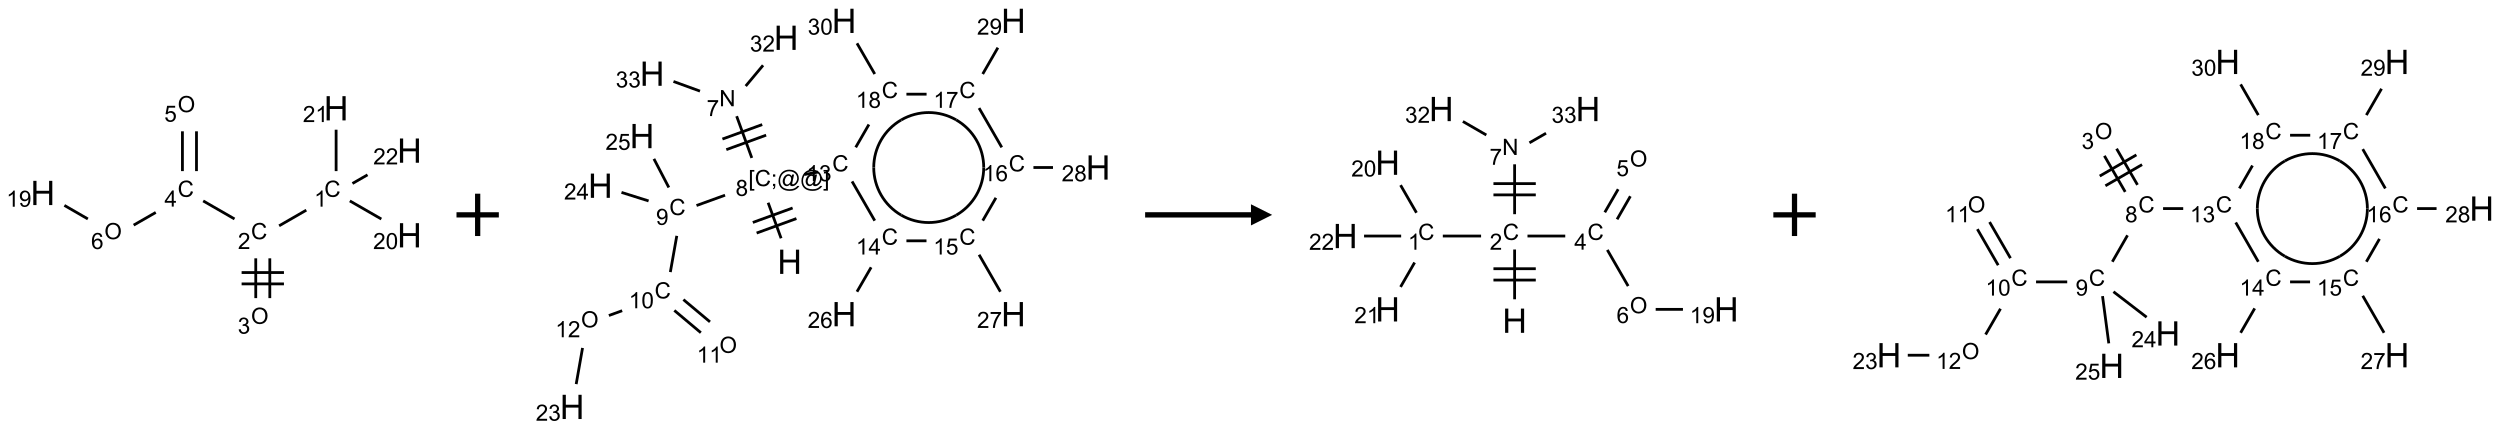 <?xml version="1.0" encoding="UTF-8"?>
<svg xmlns="http://www.w3.org/2000/svg" xmlns:xlink="http://www.w3.org/1999/xlink" width="1181" height="203" viewBox="0 0 1181 203">
<defs>
<g>
<g id="glyph-0-0">
<path d="M 1.332 0 L 1.332 -6.668 L 6.668 -6.668 L 6.668 0 Z M 1.5 -0.168 L 6.5 -0.168 L 6.5 -6.5 L 1.5 -6.5 Z M 1.5 -0.168 "/>
</g>
<g id="glyph-0-1">
<path d="M 6.27 -2.676 L 7.281 -2.422 C 7.07 -1.594 6.688 -0.961 6.137 -0.523 C 5.586 -0.086 4.914 0.129 4.121 0.129 C 3.297 0.129 2.629 -0.039 2.113 -0.371 C 1.598 -0.707 1.203 -1.191 0.934 -1.828 C 0.664 -2.465 0.531 -3.145 0.531 -3.875 C 0.531 -4.672 0.684 -5.363 0.988 -5.957 C 1.293 -6.547 1.723 -6.996 2.285 -7.305 C 2.844 -7.613 3.461 -7.766 4.137 -7.766 C 4.898 -7.766 5.543 -7.57 6.062 -7.184 C 6.582 -6.793 6.945 -6.246 7.152 -5.543 L 6.156 -5.309 C 5.98 -5.863 5.723 -6.266 5.387 -6.52 C 5.051 -6.773 4.625 -6.902 4.113 -6.902 C 3.527 -6.902 3.039 -6.762 2.645 -6.48 C 2.25 -6.199 1.973 -5.82 1.812 -5.348 C 1.652 -4.871 1.574 -4.383 1.574 -3.879 C 1.574 -3.23 1.668 -2.664 1.855 -2.18 C 2.047 -1.695 2.34 -1.332 2.738 -1.094 C 3.137 -0.855 3.57 -0.734 4.035 -0.734 C 4.602 -0.734 5.082 -0.898 5.473 -1.223 C 5.867 -1.551 6.133 -2.035 6.27 -2.676 Z M 6.27 -2.676 "/>
</g>
<g id="glyph-0-2">
<path d="M 3.973 0 L 3.035 0 L 3.035 -5.973 C 2.809 -5.758 2.516 -5.543 2.148 -5.328 C 1.781 -5.113 1.453 -4.953 1.16 -4.844 L 1.16 -5.75 C 1.684 -5.996 2.145 -6.297 2.535 -6.645 C 2.93 -6.996 3.207 -7.336 3.371 -7.668 L 3.973 -7.668 Z M 3.973 0 "/>
</g>
<g id="glyph-0-3">
<path d="M 5.371 -0.902 L 5.371 0 L 0.324 0 C 0.316 -0.227 0.352 -0.441 0.434 -0.652 C 0.562 -0.996 0.766 -1.332 1.051 -1.668 C 1.332 -2 1.742 -2.387 2.277 -2.824 C 3.105 -3.504 3.668 -4.043 3.957 -4.441 C 4.25 -4.84 4.395 -5.215 4.395 -5.566 C 4.395 -5.938 4.262 -6.254 3.996 -6.508 C 3.73 -6.762 3.387 -6.891 2.957 -6.891 C 2.508 -6.891 2.145 -6.754 1.875 -6.484 C 1.605 -6.215 1.469 -5.84 1.465 -5.359 L 0.5 -5.457 C 0.566 -6.176 0.812 -6.727 1.246 -7.102 C 1.676 -7.477 2.254 -7.668 2.98 -7.668 C 3.711 -7.668 4.293 -7.465 4.719 -7.059 C 5.145 -6.652 5.359 -6.148 5.359 -5.547 C 5.359 -5.242 5.297 -4.941 5.172 -4.645 C 5.047 -4.352 4.84 -4.039 4.551 -3.715 C 4.262 -3.387 3.777 -2.938 3.105 -2.371 C 2.543 -1.898 2.18 -1.578 2.02 -1.41 C 1.859 -1.242 1.73 -1.07 1.625 -0.902 Z M 5.371 -0.902 "/>
</g>
<g id="glyph-0-4">
<path d="M 0.516 -3.719 C 0.516 -4.984 0.855 -5.977 1.535 -6.695 C 2.215 -7.414 3.094 -7.77 4.172 -7.77 C 4.875 -7.77 5.512 -7.602 6.078 -7.266 C 6.645 -6.93 7.074 -6.461 7.371 -5.855 C 7.668 -5.254 7.816 -4.57 7.816 -3.809 C 7.816 -3.035 7.66 -2.34 7.348 -1.73 C 7.035 -1.117 6.594 -0.656 6.02 -0.34 C 5.449 -0.027 4.828 0.129 4.168 0.129 C 3.449 0.129 2.805 -0.043 2.238 -0.391 C 1.672 -0.738 1.246 -1.211 0.953 -1.812 C 0.66 -2.414 0.516 -3.047 0.516 -3.719 Z M 1.559 -3.703 C 1.559 -2.781 1.805 -2.059 2.301 -1.527 C 2.793 -1 3.414 -0.734 4.16 -0.734 C 4.922 -0.734 5.547 -1 6.039 -1.535 C 6.531 -2.07 6.777 -2.828 6.777 -3.812 C 6.777 -4.434 6.672 -4.977 6.461 -5.441 C 6.25 -5.902 5.945 -6.262 5.539 -6.52 C 5.133 -6.773 4.68 -6.902 4.176 -6.902 C 3.461 -6.902 2.848 -6.656 2.332 -6.164 C 1.816 -5.672 1.559 -4.852 1.559 -3.703 Z M 1.559 -3.703 "/>
</g>
<g id="glyph-0-5">
<path d="M 0.449 -2.016 L 1.387 -2.141 C 1.492 -1.609 1.676 -1.227 1.934 -0.992 C 2.191 -0.758 2.508 -0.641 2.879 -0.641 C 3.32 -0.641 3.695 -0.793 3.996 -1.098 C 4.301 -1.402 4.453 -1.781 4.453 -2.234 C 4.453 -2.664 4.312 -3.02 4.031 -3.301 C 3.75 -3.578 3.391 -3.719 2.957 -3.719 C 2.781 -3.719 2.562 -3.684 2.297 -3.613 L 2.402 -4.438 C 2.465 -4.43 2.516 -4.426 2.551 -4.426 C 2.949 -4.426 3.312 -4.531 3.629 -4.738 C 3.949 -4.949 4.109 -5.27 4.109 -5.703 C 4.109 -6.047 3.992 -6.332 3.762 -6.559 C 3.527 -6.785 3.227 -6.895 2.859 -6.895 C 2.496 -6.895 2.191 -6.781 1.949 -6.551 C 1.707 -6.324 1.547 -5.98 1.48 -5.52 L 0.543 -5.688 C 0.656 -6.316 0.918 -6.805 1.324 -7.148 C 1.73 -7.492 2.234 -7.668 2.84 -7.668 C 3.254 -7.668 3.641 -7.578 3.988 -7.398 C 4.34 -7.219 4.609 -6.977 4.793 -6.668 C 4.98 -6.359 5.074 -6.031 5.074 -5.684 C 5.074 -5.352 4.984 -5.051 4.809 -4.781 C 4.629 -4.512 4.367 -4.297 4.02 -4.137 C 4.473 -4.031 4.824 -3.816 5.074 -3.488 C 5.324 -3.16 5.449 -2.75 5.449 -2.254 C 5.449 -1.59 5.203 -1.023 4.719 -0.559 C 4.234 -0.098 3.617 0.137 2.875 0.137 C 2.203 0.137 1.648 -0.062 1.207 -0.465 C 0.762 -0.863 0.512 -1.379 0.449 -2.016 Z M 0.449 -2.016 "/>
</g>
<g id="glyph-0-6">
<path d="M 3.449 0 L 3.449 -1.828 L 0.137 -1.828 L 0.137 -2.688 L 3.621 -7.637 L 4.387 -7.637 L 4.387 -2.688 L 5.418 -2.688 L 5.418 -1.828 L 4.387 -1.828 L 4.387 0 Z M 3.449 -2.688 L 3.449 -6.129 L 1.059 -2.688 Z M 3.449 -2.688 "/>
</g>
<g id="glyph-0-7">
<path d="M 0.441 -2 L 1.426 -2.082 C 1.5 -1.605 1.668 -1.242 1.934 -1.004 C 2.199 -0.762 2.52 -0.641 2.895 -0.641 C 3.348 -0.641 3.73 -0.812 4.043 -1.152 C 4.355 -1.492 4.512 -1.941 4.512 -2.504 C 4.512 -3.039 4.359 -3.461 4.059 -3.77 C 3.758 -4.078 3.367 -4.234 2.879 -4.234 C 2.578 -4.234 2.305 -4.164 2.062 -4.027 C 1.82 -3.891 1.629 -3.715 1.488 -3.496 L 0.609 -3.609 L 1.348 -7.531 L 5.145 -7.531 L 5.145 -6.637 L 2.098 -6.637 L 1.688 -4.582 C 2.145 -4.902 2.625 -5.062 3.129 -5.062 C 3.797 -5.062 4.359 -4.832 4.816 -4.371 C 5.277 -3.91 5.504 -3.312 5.504 -2.59 C 5.504 -1.898 5.305 -1.301 4.902 -0.797 C 4.41 -0.18 3.742 0.129 2.895 0.129 C 2.199 0.129 1.633 -0.062 1.195 -0.453 C 0.758 -0.844 0.504 -1.359 0.441 -2 Z M 0.441 -2 "/>
</g>
<g id="glyph-0-8">
<path d="M 5.309 -5.766 L 4.375 -5.691 C 4.293 -6.059 4.172 -6.328 4.02 -6.496 C 3.766 -6.762 3.453 -6.895 3.082 -6.895 C 2.785 -6.895 2.523 -6.812 2.297 -6.645 C 2 -6.43 1.77 -6.117 1.598 -5.703 C 1.43 -5.289 1.34 -4.703 1.332 -3.938 C 1.559 -4.281 1.836 -4.535 2.16 -4.703 C 2.488 -4.871 2.828 -4.953 3.188 -4.953 C 3.812 -4.953 4.344 -4.723 4.785 -4.262 C 5.223 -3.801 5.441 -3.207 5.441 -2.48 C 5.441 -2 5.34 -1.555 5.133 -1.145 C 4.926 -0.73 4.641 -0.418 4.281 -0.199 C 3.922 0.02 3.512 0.129 3.051 0.129 C 2.27 0.129 1.633 -0.156 1.141 -0.73 C 0.648 -1.305 0.402 -2.254 0.402 -3.574 C 0.402 -5.051 0.672 -6.121 1.219 -6.793 C 1.695 -7.375 2.336 -7.668 3.141 -7.668 C 3.742 -7.668 4.234 -7.5 4.617 -7.16 C 5 -6.824 5.23 -6.359 5.309 -5.766 Z M 1.48 -2.473 C 1.48 -2.152 1.547 -1.844 1.684 -1.547 C 1.82 -1.25 2.016 -1.027 2.262 -0.871 C 2.508 -0.719 2.766 -0.641 3.035 -0.641 C 3.434 -0.641 3.773 -0.801 4.059 -1.121 C 4.344 -1.441 4.484 -1.875 4.484 -2.422 C 4.484 -2.949 4.344 -3.367 4.062 -3.668 C 3.781 -3.973 3.426 -4.125 3 -4.125 C 2.578 -4.125 2.219 -3.973 1.922 -3.668 C 1.625 -3.363 1.48 -2.969 1.48 -2.473 Z M 1.48 -2.473 "/>
</g>
<g id="glyph-0-9">
<path d="M 0.582 -1.766 L 1.484 -1.848 C 1.562 -1.426 1.707 -1.117 1.922 -0.926 C 2.137 -0.734 2.414 -0.641 2.75 -0.641 C 3.039 -0.641 3.289 -0.707 3.508 -0.84 C 3.727 -0.973 3.902 -1.148 4.043 -1.367 C 4.18 -1.586 4.297 -1.887 4.391 -2.262 C 4.484 -2.637 4.531 -3.016 4.531 -3.406 C 4.531 -3.449 4.531 -3.512 4.527 -3.594 C 4.34 -3.297 4.082 -3.055 3.758 -2.867 C 3.434 -2.68 3.082 -2.59 2.703 -2.59 C 2.07 -2.59 1.535 -2.816 1.098 -3.277 C 0.66 -3.734 0.441 -4.34 0.441 -5.09 C 0.441 -5.863 0.672 -6.484 1.129 -6.957 C 1.586 -7.43 2.156 -7.668 2.844 -7.668 C 3.34 -7.668 3.793 -7.531 4.207 -7.266 C 4.617 -7 4.93 -6.617 5.145 -6.121 C 5.355 -5.629 5.465 -4.91 5.465 -3.973 C 5.465 -2.996 5.359 -2.223 5.145 -1.645 C 4.934 -1.066 4.617 -0.625 4.199 -0.324 C 3.781 -0.02 3.293 0.129 2.73 0.129 C 2.133 0.129 1.645 -0.035 1.266 -0.367 C 0.887 -0.699 0.66 -1.164 0.582 -1.766 Z M 4.422 -5.137 C 4.422 -5.676 4.277 -6.102 3.992 -6.418 C 3.707 -6.734 3.359 -6.891 2.957 -6.891 C 2.543 -6.891 2.18 -6.719 1.871 -6.379 C 1.562 -6.039 1.406 -5.598 1.406 -5.059 C 1.406 -4.57 1.555 -4.176 1.848 -3.871 C 2.141 -3.566 2.5 -3.418 2.934 -3.418 C 3.367 -3.418 3.723 -3.57 4.004 -3.871 C 4.281 -4.176 4.422 -4.598 4.422 -5.137 Z M 4.422 -5.137 "/>
</g>
<g id="glyph-0-10">
<path d="M 0.441 -3.766 C 0.441 -4.668 0.535 -5.395 0.723 -5.945 C 0.906 -6.496 1.184 -6.922 1.551 -7.219 C 1.918 -7.516 2.375 -7.668 2.934 -7.668 C 3.344 -7.668 3.703 -7.586 4.012 -7.418 C 4.32 -7.254 4.574 -7.016 4.777 -6.707 C 4.977 -6.395 5.137 -6.016 5.25 -5.57 C 5.363 -5.125 5.422 -4.523 5.422 -3.766 C 5.422 -2.871 5.328 -2.148 5.145 -1.598 C 4.961 -1.047 4.688 -0.621 4.32 -0.32 C 3.953 -0.02 3.492 0.129 2.934 0.129 C 2.195 0.129 1.617 -0.133 1.199 -0.66 C 0.695 -1.297 0.441 -2.332 0.441 -3.766 Z M 1.406 -3.766 C 1.406 -2.512 1.555 -1.68 1.848 -1.262 C 2.141 -0.848 2.5 -0.641 2.934 -0.641 C 3.363 -0.641 3.727 -0.848 4.02 -1.266 C 4.312 -1.684 4.457 -2.516 4.457 -3.766 C 4.457 -5.023 4.312 -5.859 4.02 -6.27 C 3.727 -6.684 3.359 -6.891 2.922 -6.891 C 2.492 -6.891 2.148 -6.707 1.891 -6.344 C 1.566 -5.879 1.406 -5.02 1.406 -3.766 Z M 1.406 -3.766 "/>
</g>
<g id="glyph-0-11">
<path d="M 0.723 2.121 L 0.723 -7.637 L 2.793 -7.637 L 2.793 -6.859 L 1.66 -6.859 L 1.66 1.344 L 2.793 1.344 L 2.793 2.121 Z M 0.723 2.121 "/>
</g>
<g id="glyph-0-12">
<path d="M 0.949 -4.465 L 0.949 -5.531 L 2.016 -5.531 L 2.016 -4.465 Z M 0.949 0 L 0.949 -1.066 L 2.016 -1.066 L 2.016 0 C 2.016 0.391 1.945 0.711 1.809 0.949 C 1.668 1.191 1.449 1.379 1.145 1.512 L 0.887 1.109 C 1.082 1.023 1.23 0.895 1.324 0.727 C 1.418 0.559 1.469 0.316 1.48 0 Z M 0.949 0 "/>
</g>
<g id="glyph-0-13">
<path d="M 6.047 -0.848 C 5.82 -0.59 5.57 -0.379 5.289 -0.223 C 5.008 -0.062 4.73 0.016 4.449 0.016 C 4.141 0.016 3.84 -0.074 3.547 -0.254 C 3.254 -0.434 3.02 -0.715 2.836 -1.09 C 2.652 -1.465 2.562 -1.875 2.562 -2.324 C 2.562 -2.875 2.703 -3.43 2.988 -3.98 C 3.27 -4.535 3.621 -4.953 4.043 -5.23 C 4.461 -5.508 4.871 -5.645 5.266 -5.645 C 5.566 -5.645 5.855 -5.566 6.129 -5.41 C 6.402 -5.25 6.641 -5.012 6.84 -4.688 L 7.016 -5.496 L 7.949 -5.496 L 7.199 -2 C 7.094 -1.516 7.043 -1.246 7.043 -1.191 C 7.043 -1.098 7.078 -1.02 7.148 -0.949 C 7.219 -0.883 7.305 -0.848 7.406 -0.848 C 7.59 -0.848 7.832 -0.953 8.129 -1.168 C 8.527 -1.445 8.84 -1.816 9.07 -2.285 C 9.301 -2.75 9.418 -3.234 9.418 -3.73 C 9.418 -4.309 9.27 -4.852 8.973 -5.355 C 8.676 -5.859 8.23 -6.262 7.645 -6.562 C 7.055 -6.863 6.406 -7.016 5.691 -7.016 C 4.879 -7.016 4.137 -6.824 3.465 -6.445 C 2.793 -6.066 2.273 -5.52 1.902 -4.809 C 1.535 -4.098 1.348 -3.34 1.348 -2.527 C 1.348 -1.676 1.535 -0.941 1.902 -0.328 C 2.273 0.285 2.809 0.742 3.508 1.035 C 4.207 1.328 4.984 1.473 5.832 1.473 C 6.742 1.473 7.504 1.32 8.121 1.016 C 8.734 0.711 9.195 0.34 9.5 -0.098 L 10.441 -0.098 C 10.266 0.266 9.961 0.637 9.531 1.016 C 9.102 1.395 8.59 1.695 7.996 1.914 C 7.402 2.133 6.688 2.246 5.848 2.246 C 5.078 2.246 4.367 2.145 3.715 1.949 C 3.066 1.75 2.512 1.453 2.051 1.055 C 1.594 0.656 1.25 0.199 1.016 -0.316 C 0.723 -0.973 0.578 -1.684 0.578 -2.441 C 0.578 -3.289 0.75 -4.098 1.098 -4.863 C 1.523 -5.805 2.125 -6.527 2.902 -7.027 C 3.684 -7.527 4.629 -7.777 5.738 -7.777 C 6.602 -7.777 7.375 -7.602 8.059 -7.246 C 8.746 -6.895 9.285 -6.371 9.684 -5.672 C 10.02 -5.07 10.188 -4.418 10.188 -3.715 C 10.188 -2.707 9.832 -1.812 9.125 -1.031 C 8.492 -0.328 7.801 0.02 7.051 0.02 C 6.812 0.02 6.617 -0.016 6.473 -0.09 C 6.324 -0.16 6.215 -0.266 6.145 -0.402 C 6.102 -0.488 6.066 -0.637 6.047 -0.848 Z M 3.527 -2.262 C 3.527 -1.785 3.641 -1.414 3.863 -1.152 C 4.09 -0.887 4.348 -0.754 4.641 -0.754 C 4.836 -0.754 5.039 -0.812 5.254 -0.93 C 5.469 -1.047 5.676 -1.219 5.871 -1.449 C 6.066 -1.676 6.23 -1.969 6.355 -2.32 C 6.48 -2.672 6.543 -3.027 6.543 -3.379 C 6.543 -3.852 6.426 -4.219 6.191 -4.48 C 5.957 -4.738 5.672 -4.871 5.332 -4.871 C 5.109 -4.871 4.902 -4.812 4.707 -4.699 C 4.512 -4.586 4.32 -4.406 4.137 -4.156 C 3.953 -3.906 3.805 -3.602 3.691 -3.246 C 3.582 -2.887 3.527 -2.559 3.527 -2.262 Z M 3.527 -2.262 "/>
</g>
<g id="glyph-0-14">
<path d="M 2.27 2.121 L 0.203 2.121 L 0.203 1.344 L 1.332 1.344 L 1.332 -6.859 L 0.203 -6.859 L 0.203 -7.637 L 2.27 -7.637 Z M 2.27 2.121 "/>
</g>
<g id="glyph-0-15">
<path d="M 1.887 -4.141 C 1.496 -4.281 1.207 -4.484 1.02 -4.75 C 0.832 -5.016 0.738 -5.328 0.738 -5.699 C 0.738 -6.254 0.938 -6.719 1.34 -7.098 C 1.738 -7.477 2.27 -7.668 2.934 -7.668 C 3.598 -7.668 4.137 -7.473 4.543 -7.086 C 4.949 -6.699 5.152 -6.227 5.152 -5.672 C 5.152 -5.316 5.059 -5.008 4.871 -4.746 C 4.688 -4.484 4.406 -4.281 4.027 -4.141 C 4.496 -3.988 4.852 -3.742 5.098 -3.402 C 5.34 -3.062 5.465 -2.656 5.465 -2.184 C 5.465 -1.531 5.234 -0.98 4.77 -0.535 C 4.309 -0.09 3.703 0.129 2.949 0.129 C 2.195 0.129 1.586 -0.094 1.125 -0.539 C 0.664 -0.984 0.434 -1.543 0.434 -2.207 C 0.434 -2.703 0.559 -3.121 0.809 -3.457 C 1.062 -3.793 1.422 -4.02 1.887 -4.141 Z M 1.699 -5.73 C 1.699 -5.367 1.812 -5.074 2.047 -4.844 C 2.281 -4.613 2.582 -4.5 2.953 -4.5 C 3.312 -4.5 3.609 -4.613 3.84 -4.84 C 4.07 -5.066 4.188 -5.348 4.188 -5.676 C 4.188 -6.02 4.07 -6.309 3.832 -6.543 C 3.594 -6.777 3.297 -6.895 2.941 -6.895 C 2.586 -6.895 2.289 -6.781 2.051 -6.551 C 1.816 -6.324 1.699 -6.047 1.699 -5.73 Z M 1.395 -2.203 C 1.395 -1.938 1.461 -1.676 1.586 -1.426 C 1.711 -1.176 1.902 -0.984 2.152 -0.848 C 2.402 -0.711 2.672 -0.641 2.957 -0.641 C 3.406 -0.641 3.777 -0.785 4.066 -1.074 C 4.359 -1.363 4.504 -1.727 4.504 -2.172 C 4.504 -2.625 4.355 -2.996 4.055 -3.293 C 3.754 -3.586 3.379 -3.734 2.926 -3.734 C 2.484 -3.734 2.121 -3.59 1.832 -3.297 C 1.543 -3.004 1.395 -2.641 1.395 -2.203 Z M 1.395 -2.203 "/>
</g>
<g id="glyph-0-16">
<path d="M 0.812 0 L 0.812 -7.637 L 1.848 -7.637 L 5.859 -1.641 L 5.859 -7.637 L 6.828 -7.637 L 6.828 0 L 5.793 0 L 1.781 -6 L 1.781 0 Z M 0.812 0 "/>
</g>
<g id="glyph-0-17">
<path d="M 0.504 -6.637 L 0.504 -7.535 L 5.449 -7.535 L 5.449 -6.809 C 4.961 -6.289 4.48 -5.602 4.004 -4.746 C 3.527 -3.887 3.156 -3.004 2.895 -2.098 C 2.707 -1.461 2.59 -0.762 2.535 0 L 1.574 0 C 1.582 -0.602 1.703 -1.328 1.926 -2.176 C 2.152 -3.027 2.477 -3.848 2.898 -4.637 C 3.32 -5.426 3.77 -6.094 4.246 -6.637 Z M 0.504 -6.637 "/>
</g>
<g id="glyph-1-0">
<path d="M 2 0 L 2 -10 L 10 -10 L 10 0 Z M 2.25 -0.25 L 9.75 -0.25 L 9.75 -9.75 L 2.25 -9.75 Z M 2.25 -0.25 "/>
</g>
<g id="glyph-1-1">
<path d="M 1.281 0 L 1.281 -11.453 L 2.797 -11.453 L 2.797 -6.75 L 8.75 -6.75 L 8.75 -11.453 L 10.266 -11.453 L 10.266 0 L 8.75 0 L 8.75 -5.398 L 2.797 -5.398 L 2.797 0 Z M 1.281 0 "/>
</g>
</g>
</defs>
<path fill="none" stroke-width="0.033" stroke-linecap="butt" stroke-linejoin="miter" stroke="rgb(0%, 0%, 0%)" stroke-opacity="1" stroke-miterlimit="10" d="M 3.112 1.203 L 2.791 1.388 " transform="matrix(40, 0, 0, 40, 20.219, 51.152)"/>
<path fill="none" stroke-width="0.033" stroke-linecap="butt" stroke-linejoin="miter" stroke="rgb(0%, 0%, 0%)" stroke-opacity="1" stroke-miterlimit="10" d="M 2.515 1.772 L 2.515 2.242 " transform="matrix(40, 0, 0, 40, 20.219, 51.152)"/>
<path fill="none" stroke-width="0.033" stroke-linecap="butt" stroke-linejoin="miter" stroke="rgb(0%, 0%, 0%)" stroke-opacity="1" stroke-miterlimit="10" d="M 2.681 1.772 L 2.681 2.242 " transform="matrix(40, 0, 0, 40, 20.219, 51.152)"/>
<path fill="none" stroke-width="0.033" stroke-linecap="butt" stroke-linejoin="miter" stroke="rgb(0%, 0%, 0%)" stroke-opacity="1" stroke-miterlimit="10" d="M 2.348 2.074 L 2.848 2.074 " transform="matrix(40, 0, 0, 40, 20.219, 51.152)"/>
<path fill="none" stroke-width="0.033" stroke-linecap="butt" stroke-linejoin="miter" stroke="rgb(0%, 0%, 0%)" stroke-opacity="1" stroke-miterlimit="10" d="M 2.348 1.94 L 2.848 1.94 " transform="matrix(40, 0, 0, 40, 20.219, 51.152)"/>
<path fill="none" stroke-width="0.033" stroke-linecap="butt" stroke-linejoin="miter" stroke="rgb(0%, 0%, 0%)" stroke-opacity="1" stroke-miterlimit="10" d="M 2.264 1.307 L 1.894 1.094 " transform="matrix(40, 0, 0, 40, 20.219, 51.152)"/>
<path fill="none" stroke-width="0.033" stroke-linecap="butt" stroke-linejoin="miter" stroke="rgb(0%, 0%, 0%)" stroke-opacity="1" stroke-miterlimit="10" d="M 1.815 0.742 L 1.815 0.272 " transform="matrix(40, 0, 0, 40, 20.219, 51.152)"/>
<path fill="none" stroke-width="0.033" stroke-linecap="butt" stroke-linejoin="miter" stroke="rgb(0%, 0%, 0%)" stroke-opacity="1" stroke-miterlimit="10" d="M 1.649 0.742 L 1.649 0.272 " transform="matrix(40, 0, 0, 40, 20.219, 51.152)"/>
<path fill="none" stroke-width="0.033" stroke-linecap="butt" stroke-linejoin="miter" stroke="rgb(0%, 0%, 0%)" stroke-opacity="1" stroke-miterlimit="10" d="M 1.334 1.23 L 1.073 1.38 " transform="matrix(40, 0, 0, 40, 20.219, 51.152)"/>
<path fill="none" stroke-width="0.033" stroke-linecap="butt" stroke-linejoin="miter" stroke="rgb(0%, 0%, 0%)" stroke-opacity="1" stroke-miterlimit="10" d="M 0.532 1.307 L 0.255 1.147 " transform="matrix(40, 0, 0, 40, 20.219, 51.152)"/>
<path fill="none" stroke-width="0.033" stroke-linecap="butt" stroke-linejoin="miter" stroke="rgb(0%, 0%, 0%)" stroke-opacity="1" stroke-miterlimit="10" d="M 3.626 1.094 L 3.998 1.308 " transform="matrix(40, 0, 0, 40, 20.219, 51.152)"/>
<path fill="none" stroke-width="0.033" stroke-linecap="butt" stroke-linejoin="miter" stroke="rgb(0%, 0%, 0%)" stroke-opacity="1" stroke-miterlimit="10" d="M 3.464 0.742 L 3.464 0.253 " transform="matrix(40, 0, 0, 40, 20.219, 51.152)"/>
<path fill="none" stroke-width="0.033" stroke-linecap="butt" stroke-linejoin="miter" stroke="rgb(0%, 0%, 0%)" stroke-opacity="1" stroke-miterlimit="10" d="M 3.657 0.888 L 3.835 0.786 " transform="matrix(40, 0, 0, 40, 20.219, 51.152)"/>
<g fill="rgb(0%, 0%, 0%)" fill-opacity="1">
<use xlink:href="#glyph-0-1" x="153.191" y="92.996"/>
</g>
<g fill="rgb(0%, 0%, 0%)" fill-opacity="1">
<use xlink:href="#glyph-0-2" x="148.41" y="97.633"/>
</g>
<g fill="rgb(0%, 0%, 0%)" fill-opacity="1">
<use xlink:href="#glyph-0-1" x="118.551" y="112.996"/>
</g>
<g fill="rgb(0%, 0%, 0%)" fill-opacity="1">
<use xlink:href="#glyph-0-3" x="112.379" y="117.633"/>
</g>
<g fill="rgb(0%, 0%, 0%)" fill-opacity="1">
<use xlink:href="#glyph-0-4" x="118.566" y="153"/>
</g>
<g fill="rgb(0%, 0%, 0%)" fill-opacity="1">
<use xlink:href="#glyph-0-5" x="112.297" y="157.633"/>
</g>
<g fill="rgb(0%, 0%, 0%)" fill-opacity="1">
<use xlink:href="#glyph-0-1" x="83.906" y="92.996"/>
</g>
<g fill="rgb(0%, 0%, 0%)" fill-opacity="1">
<use xlink:href="#glyph-0-6" x="77.688" y="97.602"/>
</g>
<g fill="rgb(0%, 0%, 0%)" fill-opacity="1">
<use xlink:href="#glyph-0-4" x="83.922" y="53"/>
</g>
<g fill="rgb(0%, 0%, 0%)" fill-opacity="1">
<use xlink:href="#glyph-0-7" x="77.598" y="57.5"/>
</g>
<g fill="rgb(0%, 0%, 0%)" fill-opacity="1">
<use xlink:href="#glyph-0-4" x="49.281" y="113"/>
</g>
<g fill="rgb(0%, 0%, 0%)" fill-opacity="1">
<use xlink:href="#glyph-0-8" x="43.02" y="117.633"/>
</g>
<g fill="rgb(0%, 0%, 0%)" fill-opacity="1">
<use xlink:href="#glyph-1-1" x="14.445" y="96.879"/>
</g>
<g fill="rgb(0%, 0%, 0%)" fill-opacity="1">
<use xlink:href="#glyph-0-2" x="2.996" y="97.672"/>
<use xlink:href="#glyph-0-9" x="8.928" y="97.672"/>
</g>
<g fill="rgb(0%, 0%, 0%)" fill-opacity="1">
<use xlink:href="#glyph-1-1" x="187.652" y="116.879"/>
</g>
<g fill="rgb(0%, 0%, 0%)" fill-opacity="1">
<use xlink:href="#glyph-0-3" x="176.246" y="117.672"/>
<use xlink:href="#glyph-0-10" x="182.178" y="117.672"/>
</g>
<g fill="rgb(0%, 0%, 0%)" fill-opacity="1">
<use xlink:href="#glyph-1-1" x="153.012" y="56.879"/>
</g>
<g fill="rgb(0%, 0%, 0%)" fill-opacity="1">
<use xlink:href="#glyph-0-3" x="143.051" y="57.672"/>
<use xlink:href="#glyph-0-2" x="148.983" y="57.672"/>
</g>
<g fill="rgb(0%, 0%, 0%)" fill-opacity="1">
<use xlink:href="#glyph-1-1" x="187.652" y="76.879"/>
</g>
<g fill="rgb(0%, 0%, 0%)" fill-opacity="1">
<use xlink:href="#glyph-0-3" x="176.297" y="77.672"/>
<use xlink:href="#glyph-0-3" x="182.229" y="77.672"/>
</g>
<path fill="none" stroke-width="0.062" stroke-linecap="butt" stroke-linejoin="miter" stroke="rgb(0%, 0%, 0%)" stroke-opacity="1" stroke-miterlimit="10" d="M -0 0 L 0.5 0 M 0.25 -0.25 L 0.25 0.25 " transform="matrix(40, 0, 0, 40, 215.648, 101.5)"/>
<path fill="none" stroke-width="0.033" stroke-linecap="butt" stroke-linejoin="miter" stroke="rgb(0%, 0%, 0%)" stroke-opacity="1" stroke-miterlimit="10" d="M 2.468 2.568 L 2.315 2.148 " transform="matrix(40, 0, 0, 40, 270.273, 9.848)"/>
<path fill="none" stroke-width="0.033" stroke-linecap="butt" stroke-linejoin="miter" stroke="rgb(0%, 0%, 0%)" stroke-opacity="1" stroke-miterlimit="10" d="M 2.604 2.21 L 2.134 2.381 " transform="matrix(40, 0, 0, 40, 270.273, 9.848)"/>
<path fill="none" stroke-width="0.033" stroke-linecap="butt" stroke-linejoin="miter" stroke="rgb(0%, 0%, 0%)" stroke-opacity="1" stroke-miterlimit="10" d="M 2.649 2.335 L 2.179 2.506 " transform="matrix(40, 0, 0, 40, 270.273, 9.848)"/>
<path fill="none" stroke-width="0.033" stroke-linecap="butt" stroke-linejoin="miter" stroke="rgb(0%, 0%, 0%)" stroke-opacity="1" stroke-miterlimit="10" d="M 2.122 1.619 L 1.943 1.126 " transform="matrix(40, 0, 0, 40, 270.273, 9.848)"/>
<path fill="none" stroke-width="0.033" stroke-linecap="butt" stroke-linejoin="miter" stroke="rgb(0%, 0%, 0%)" stroke-opacity="1" stroke-miterlimit="10" d="M 2.245 1.225 L 1.775 1.396 " transform="matrix(40, 0, 0, 40, 270.273, 9.848)"/>
<path fill="none" stroke-width="0.033" stroke-linecap="butt" stroke-linejoin="miter" stroke="rgb(0%, 0%, 0%)" stroke-opacity="1" stroke-miterlimit="10" d="M 2.291 1.35 L 1.821 1.521 " transform="matrix(40, 0, 0, 40, 270.273, 9.848)"/>
<path fill="none" stroke-width="0.033" stroke-linecap="butt" stroke-linejoin="miter" stroke="rgb(0%, 0%, 0%)" stroke-opacity="1" stroke-miterlimit="10" d="M 2.05 0.77 L 2.255 0.525 " transform="matrix(40, 0, 0, 40, 270.273, 9.848)"/>
<path fill="none" stroke-width="0.033" stroke-linecap="butt" stroke-linejoin="miter" stroke="rgb(0%, 0%, 0%)" stroke-opacity="1" stroke-miterlimit="10" d="M 1.51 0.83 L 1.197 0.716 " transform="matrix(40, 0, 0, 40, 270.273, 9.848)"/>
<path fill="none" stroke-width="0.033" stroke-linecap="butt" stroke-linejoin="miter" stroke="rgb(0%, 0%, 0%)" stroke-opacity="1" stroke-miterlimit="10" d="M 1.806 2.059 L 1.469 2.181 " transform="matrix(40, 0, 0, 40, 270.273, 9.848)"/>
<path fill="none" stroke-width="0.033" stroke-linecap="butt" stroke-linejoin="miter" stroke="rgb(0%, 0%, 0%)" stroke-opacity="1" stroke-miterlimit="10" d="M 1.236 2.539 L 1.16 2.967 " transform="matrix(40, 0, 0, 40, 270.273, 9.848)"/>
<path fill="none" stroke-width="0.033" stroke-linecap="butt" stroke-linejoin="miter" stroke="rgb(0%, 0%, 0%)" stroke-opacity="1" stroke-miterlimit="10" d="M 1.207 3.42 L 1.52 3.683 " transform="matrix(40, 0, 0, 40, 270.273, 9.848)"/>
<path fill="none" stroke-width="0.033" stroke-linecap="butt" stroke-linejoin="miter" stroke="rgb(0%, 0%, 0%)" stroke-opacity="1" stroke-miterlimit="10" d="M 1.314 3.292 L 1.628 3.555 " transform="matrix(40, 0, 0, 40, 270.273, 9.848)"/>
<path fill="none" stroke-width="0.033" stroke-linecap="butt" stroke-linejoin="miter" stroke="rgb(0%, 0%, 0%)" stroke-opacity="1" stroke-miterlimit="10" d="M 0.591 3.423 L 0.434 3.48 " transform="matrix(40, 0, 0, 40, 270.273, 9.848)"/>
<path fill="none" stroke-width="0.033" stroke-linecap="butt" stroke-linejoin="miter" stroke="rgb(0%, 0%, 0%)" stroke-opacity="1" stroke-miterlimit="10" d="M 0.123 3.863 L 0.048 4.29 " transform="matrix(40, 0, 0, 40, 270.273, 9.848)"/>
<path fill="none" stroke-width="0.033" stroke-linecap="butt" stroke-linejoin="miter" stroke="rgb(0%, 0%, 0%)" stroke-opacity="1" stroke-miterlimit="10" d="M 0.903 2.127 L 0.583 2.026 " transform="matrix(40, 0, 0, 40, 270.273, 9.848)"/>
<path fill="none" stroke-width="0.033" stroke-linecap="butt" stroke-linejoin="miter" stroke="rgb(0%, 0%, 0%)" stroke-opacity="1" stroke-miterlimit="10" d="M 1.142 1.968 L 0.966 1.63 " transform="matrix(40, 0, 0, 40, 270.273, 9.848)"/>
<path fill="none" stroke-width="0.033" stroke-linecap="butt" stroke-linejoin="miter" stroke="rgb(0%, 0%, 0%)" stroke-opacity="1" stroke-miterlimit="10" d="M 2.741 1.815 L 2.905 1.786 " transform="matrix(40, 0, 0, 40, 270.273, 9.848)"/>
<path fill="none" stroke-width="0.033" stroke-linecap="butt" stroke-linejoin="miter" stroke="rgb(0%, 0%, 0%)" stroke-opacity="1" stroke-miterlimit="10" d="M 3.306 1.896 L 3.574 2.36 " transform="matrix(40, 0, 0, 40, 270.273, 9.848)"/>
<path fill="none" stroke-width="0.033" stroke-linecap="butt" stroke-linejoin="miter" stroke="rgb(0%, 0%, 0%)" stroke-opacity="1" stroke-miterlimit="10" d="M 3.531 2.911 L 3.364 3.199 " transform="matrix(40, 0, 0, 40, 270.273, 9.848)"/>
<path fill="none" stroke-width="0.033" stroke-linecap="butt" stroke-linejoin="miter" stroke="rgb(0%, 0%, 0%)" stroke-opacity="1" stroke-miterlimit="10" d="M 3.948 2.598 L 4.185 2.598 " transform="matrix(40, 0, 0, 40, 270.273, 9.848)"/>
<path fill="none" stroke-width="0.033" stroke-linecap="butt" stroke-linejoin="miter" stroke="rgb(0%, 0%, 0%)" stroke-opacity="1" stroke-miterlimit="10" d="M 4.806 2.762 L 5.058 3.199 " transform="matrix(40, 0, 0, 40, 270.273, 9.848)"/>
<path fill="none" stroke-width="0.033" stroke-linecap="butt" stroke-linejoin="miter" stroke="rgb(0%, 0%, 0%)" stroke-opacity="1" stroke-miterlimit="10" d="M 4.849 2.36 L 5.005 2.09 " transform="matrix(40, 0, 0, 40, 270.273, 9.848)"/>
<path fill="none" stroke-width="0.033" stroke-linecap="butt" stroke-linejoin="miter" stroke="rgb(0%, 0%, 0%)" stroke-opacity="1" stroke-miterlimit="10" d="M 5.448 1.732 L 5.679 1.732 " transform="matrix(40, 0, 0, 40, 270.273, 9.848)"/>
<path fill="none" stroke-width="0.033" stroke-linecap="butt" stroke-linejoin="miter" stroke="rgb(0%, 0%, 0%)" stroke-opacity="1" stroke-miterlimit="10" d="M 5.074 1.494 L 4.806 1.03 " transform="matrix(40, 0, 0, 40, 270.273, 9.848)"/>
<path fill="none" stroke-width="0.033" stroke-linecap="butt" stroke-linejoin="miter" stroke="rgb(0%, 0%, 0%)" stroke-opacity="1" stroke-miterlimit="10" d="M 4.849 0.628 L 5.028 0.317 " transform="matrix(40, 0, 0, 40, 270.273, 9.848)"/>
<path fill="none" stroke-width="0.033" stroke-linecap="butt" stroke-linejoin="miter" stroke="rgb(0%, 0%, 0%)" stroke-opacity="1" stroke-miterlimit="10" d="M 4.186 0.866 L 3.948 0.866 " transform="matrix(40, 0, 0, 40, 270.273, 9.848)"/>
<path fill="none" stroke-width="0.033" stroke-linecap="butt" stroke-linejoin="miter" stroke="rgb(0%, 0%, 0%)" stroke-opacity="1" stroke-miterlimit="10" d="M 3.505 1.224 L 3.349 1.494 " transform="matrix(40, 0, 0, 40, 270.273, 9.848)"/>
<path fill="none" stroke-width="0.033" stroke-linecap="butt" stroke-linejoin="miter" stroke="rgb(0%, 0%, 0%)" stroke-opacity="1" stroke-miterlimit="10" d="M 3.574 0.628 L 3.364 0.265 " transform="matrix(40, 0, 0, 40, 270.273, 9.848)"/>
<path fill="none" stroke-width="0.033" stroke-linecap="butt" stroke-linejoin="miter" stroke="rgb(0%, 0%, 0%)" stroke-opacity="1" stroke-miterlimit="10" d="M 3.887 2.295 C 3.686 2.179 3.562 1.964 3.562 1.732 " transform="matrix(40, 0, 0, 40, 270.273, 9.848)"/>
<path fill="none" stroke-width="0.033" stroke-linecap="butt" stroke-linejoin="miter" stroke="rgb(0%, 0%, 0%)" stroke-opacity="1" stroke-miterlimit="10" d="M 4.536 2.295 C 4.335 2.411 4.088 2.411 3.887 2.295 " transform="matrix(40, 0, 0, 40, 270.273, 9.848)"/>
<path fill="none" stroke-width="0.033" stroke-linecap="butt" stroke-linejoin="miter" stroke="rgb(0%, 0%, 0%)" stroke-opacity="1" stroke-miterlimit="10" d="M 4.861 1.732 C 4.861 1.964 4.737 2.179 4.536 2.295 " transform="matrix(40, 0, 0, 40, 270.273, 9.848)"/>
<path fill="none" stroke-width="0.033" stroke-linecap="butt" stroke-linejoin="miter" stroke="rgb(0%, 0%, 0%)" stroke-opacity="1" stroke-miterlimit="10" d="M 4.536 1.17 C 4.737 1.286 4.861 1.5 4.861 1.732 " transform="matrix(40, 0, 0, 40, 270.273, 9.848)"/>
<path fill="none" stroke-width="0.033" stroke-linecap="butt" stroke-linejoin="miter" stroke="rgb(0%, 0%, 0%)" stroke-opacity="1" stroke-miterlimit="10" d="M 3.887 1.17 C 4.088 1.054 4.335 1.054 4.536 1.17 " transform="matrix(40, 0, 0, 40, 270.273, 9.848)"/>
<path fill="none" stroke-width="0.033" stroke-linecap="butt" stroke-linejoin="miter" stroke="rgb(0%, 0%, 0%)" stroke-opacity="1" stroke-miterlimit="10" d="M 3.562 1.732 C 3.562 1.5 3.686 1.286 3.887 1.17 " transform="matrix(40, 0, 0, 40, 270.273, 9.848)"/>
<g fill="rgb(0%, 0%, 0%)" fill-opacity="1">
<use xlink:href="#glyph-1-1" x="367.25" y="129.391"/>
</g>
<g fill="rgb(0%, 0%, 0%)" fill-opacity="1">
<use xlink:href="#glyph-0-11" x="353.551" y="87.93"/>
<use xlink:href="#glyph-0-1" x="356.514" y="87.93"/>
<use xlink:href="#glyph-0-12" x="364.217" y="87.93"/>
<use xlink:href="#glyph-0-13" x="367.181" y="87.93"/>
<use xlink:href="#glyph-0-13" x="378.009" y="87.93"/>
<use xlink:href="#glyph-0-14" x="388.837" y="87.93"/>
</g>
<g fill="rgb(0%, 0%, 0%)" fill-opacity="1">
<use xlink:href="#glyph-0-15" x="347.48" y="92.555"/>
</g>
<g fill="rgb(0%, 0%, 0%)" fill-opacity="1">
<use xlink:href="#glyph-0-16" x="339.785" y="50.199"/>
</g>
<g fill="rgb(0%, 0%, 0%)" fill-opacity="1">
<use xlink:href="#glyph-0-17" x="333.816" y="54.84"/>
</g>
<g fill="rgb(0%, 0%, 0%)" fill-opacity="1">
<use xlink:href="#glyph-1-1" x="365.598" y="23.574"/>
</g>
<g fill="rgb(0%, 0%, 0%)" fill-opacity="1">
<use xlink:href="#glyph-0-5" x="354.242" y="24.367"/>
<use xlink:href="#glyph-0-3" x="360.174" y="24.367"/>
</g>
<g fill="rgb(0%, 0%, 0%)" fill-opacity="1">
<use xlink:href="#glyph-1-1" x="302.301" y="40.535"/>
</g>
<g fill="rgb(0%, 0%, 0%)" fill-opacity="1">
<use xlink:href="#glyph-0-5" x="290.867" y="41.328"/>
<use xlink:href="#glyph-0-5" x="296.799" y="41.328"/>
</g>
<g fill="rgb(0%, 0%, 0%)" fill-opacity="1">
<use xlink:href="#glyph-0-1" x="316.16" y="101.602"/>
</g>
<g fill="rgb(0%, 0%, 0%)" fill-opacity="1">
<use xlink:href="#glyph-0-9" x="309.891" y="106.238"/>
</g>
<g fill="rgb(0%, 0%, 0%)" fill-opacity="1">
<use xlink:href="#glyph-0-1" x="309.215" y="140.992"/>
</g>
<g fill="rgb(0%, 0%, 0%)" fill-opacity="1">
<use xlink:href="#glyph-0-2" x="297.055" y="145.629"/>
<use xlink:href="#glyph-0-10" x="302.987" y="145.629"/>
</g>
<g fill="rgb(0%, 0%, 0%)" fill-opacity="1">
<use xlink:href="#glyph-0-4" x="339.871" y="166.707"/>
</g>
<g fill="rgb(0%, 0%, 0%)" fill-opacity="1">
<use xlink:href="#glyph-0-2" x="329.145" y="171.34"/>
<use xlink:href="#glyph-0-2" x="335.077" y="171.34"/>
</g>
<g fill="rgb(0%, 0%, 0%)" fill-opacity="1">
<use xlink:href="#glyph-0-4" x="274.465" y="154.68"/>
</g>
<g fill="rgb(0%, 0%, 0%)" fill-opacity="1">
<use xlink:href="#glyph-0-2" x="262.344" y="159.309"/>
<use xlink:href="#glyph-0-3" x="268.276" y="159.309"/>
</g>
<g fill="rgb(0%, 0%, 0%)" fill-opacity="1">
<use xlink:href="#glyph-1-1" x="264.5" y="197.949"/>
</g>
<g fill="rgb(0%, 0%, 0%)" fill-opacity="1">
<use xlink:href="#glyph-0-3" x="253.07" y="198.742"/>
<use xlink:href="#glyph-0-5" x="259.003" y="198.742"/>
</g>
<g fill="rgb(0%, 0%, 0%)" fill-opacity="1">
<use xlink:href="#glyph-1-1" x="277.832" y="93.457"/>
</g>
<g fill="rgb(0%, 0%, 0%)" fill-opacity="1">
<use xlink:href="#glyph-0-3" x="266.43" y="94.246"/>
<use xlink:href="#glyph-0-6" x="272.362" y="94.246"/>
</g>
<g fill="rgb(0%, 0%, 0%)" fill-opacity="1">
<use xlink:href="#glyph-1-1" x="297.512" y="70.004"/>
</g>
<g fill="rgb(0%, 0%, 0%)" fill-opacity="1">
<use xlink:href="#glyph-0-3" x="286.02" y="70.797"/>
<use xlink:href="#glyph-0-7" x="291.952" y="70.797"/>
</g>
<g fill="rgb(0%, 0%, 0%)" fill-opacity="1">
<use xlink:href="#glyph-0-1" x="393.141" y="80.973"/>
</g>
<g fill="rgb(0%, 0%, 0%)" fill-opacity="1">
<use xlink:href="#glyph-0-2" x="380.957" y="85.609"/>
<use xlink:href="#glyph-0-5" x="386.889" y="85.609"/>
</g>
<g fill="rgb(0%, 0%, 0%)" fill-opacity="1">
<use xlink:href="#glyph-0-1" x="416.516" y="115.617"/>
</g>
<g fill="rgb(0%, 0%, 0%)" fill-opacity="1">
<use xlink:href="#glyph-0-2" x="404.363" y="120.25"/>
<use xlink:href="#glyph-0-6" x="410.296" y="120.25"/>
</g>
<g fill="rgb(0%, 0%, 0%)" fill-opacity="1">
<use xlink:href="#glyph-1-1" x="392.961" y="154.141"/>
</g>
<g fill="rgb(0%, 0%, 0%)" fill-opacity="1">
<use xlink:href="#glyph-0-3" x="381.535" y="154.93"/>
<use xlink:href="#glyph-0-8" x="387.467" y="154.93"/>
</g>
<g fill="rgb(0%, 0%, 0%)" fill-opacity="1">
<use xlink:href="#glyph-0-1" x="453.141" y="115.617"/>
</g>
<g fill="rgb(0%, 0%, 0%)" fill-opacity="1">
<use xlink:href="#glyph-0-2" x="440.898" y="120.25"/>
<use xlink:href="#glyph-0-7" x="446.831" y="120.25"/>
</g>
<g fill="rgb(0%, 0%, 0%)" fill-opacity="1">
<use xlink:href="#glyph-1-1" x="472.961" y="154.141"/>
</g>
<g fill="rgb(0%, 0%, 0%)" fill-opacity="1">
<use xlink:href="#glyph-0-3" x="461.527" y="154.93"/>
<use xlink:href="#glyph-0-17" x="467.46" y="154.93"/>
</g>
<g fill="rgb(0%, 0%, 0%)" fill-opacity="1">
<use xlink:href="#glyph-0-1" x="476.516" y="80.973"/>
</g>
<g fill="rgb(0%, 0%, 0%)" fill-opacity="1">
<use xlink:href="#glyph-0-2" x="464.336" y="85.609"/>
<use xlink:href="#glyph-0-8" x="470.268" y="85.609"/>
</g>
<g fill="rgb(0%, 0%, 0%)" fill-opacity="1">
<use xlink:href="#glyph-1-1" x="512.961" y="84.855"/>
</g>
<g fill="rgb(0%, 0%, 0%)" fill-opacity="1">
<use xlink:href="#glyph-0-3" x="501.512" y="85.648"/>
<use xlink:href="#glyph-0-15" x="507.444" y="85.648"/>
</g>
<g fill="rgb(0%, 0%, 0%)" fill-opacity="1">
<use xlink:href="#glyph-0-1" x="453.141" y="46.332"/>
</g>
<g fill="rgb(0%, 0%, 0%)" fill-opacity="1">
<use xlink:href="#glyph-0-2" x="440.957" y="50.969"/>
<use xlink:href="#glyph-0-17" x="446.889" y="50.969"/>
</g>
<g fill="rgb(0%, 0%, 0%)" fill-opacity="1">
<use xlink:href="#glyph-1-1" x="472.961" y="15.574"/>
</g>
<g fill="rgb(0%, 0%, 0%)" fill-opacity="1">
<use xlink:href="#glyph-0-3" x="461.512" y="16.367"/>
<use xlink:href="#glyph-0-9" x="467.444" y="16.367"/>
</g>
<g fill="rgb(0%, 0%, 0%)" fill-opacity="1">
<use xlink:href="#glyph-0-1" x="416.516" y="46.332"/>
</g>
<g fill="rgb(0%, 0%, 0%)" fill-opacity="1">
<use xlink:href="#glyph-0-2" x="404.316" y="50.969"/>
<use xlink:href="#glyph-0-15" x="410.249" y="50.969"/>
</g>
<g fill="rgb(0%, 0%, 0%)" fill-opacity="1">
<use xlink:href="#glyph-1-1" x="392.961" y="15.574"/>
</g>
<g fill="rgb(0%, 0%, 0%)" fill-opacity="1">
<use xlink:href="#glyph-0-5" x="381.555" y="16.367"/>
<use xlink:href="#glyph-0-10" x="387.487" y="16.367"/>
</g>
<path fill-rule="nonzero" fill="rgb(0%, 0%, 0%)" fill-opacity="1" d="M 540.957 102.75 L 590.957 102.75 L 590.957 106.5 L 600.957 101.5 L 590.957 96.5 L 590.957 100.25 L 540.957 100.25 "/>
<path fill="none" stroke-width="0.033" stroke-linecap="butt" stroke-linejoin="miter" stroke="rgb(0%, 0%, 0%)" stroke-opacity="1" stroke-miterlimit="10" d="M 2 2.247 L 2 1.659 " transform="matrix(40, 0, 0, 40, 635.504, 51.502)"/>
<path fill="none" stroke-width="0.033" stroke-linecap="butt" stroke-linejoin="miter" stroke="rgb(0%, 0%, 0%)" stroke-opacity="1" stroke-miterlimit="10" d="M 2.25 1.886 L 1.75 1.886 " transform="matrix(40, 0, 0, 40, 635.504, 51.502)"/>
<path fill="none" stroke-width="0.033" stroke-linecap="butt" stroke-linejoin="miter" stroke="rgb(0%, 0%, 0%)" stroke-opacity="1" stroke-miterlimit="10" d="M 2.25 2.02 L 1.75 2.02 " transform="matrix(40, 0, 0, 40, 635.504, 51.502)"/>
<path fill="none" stroke-width="0.033" stroke-linecap="butt" stroke-linejoin="miter" stroke="rgb(0%, 0%, 0%)" stroke-opacity="1" stroke-miterlimit="10" d="M 1.604 1.5 L 1.152 1.5 " transform="matrix(40, 0, 0, 40, 635.504, 51.502)"/>
<path fill="none" stroke-width="0.033" stroke-linecap="butt" stroke-linejoin="miter" stroke="rgb(0%, 0%, 0%)" stroke-opacity="1" stroke-miterlimit="10" d="M 0.841 1.225 L 0.653 0.899 " transform="matrix(40, 0, 0, 40, 635.504, 51.502)"/>
<path fill="none" stroke-width="0.033" stroke-linecap="butt" stroke-linejoin="miter" stroke="rgb(0%, 0%, 0%)" stroke-opacity="1" stroke-miterlimit="10" d="M 0.819 1.813 L 0.653 2.101 " transform="matrix(40, 0, 0, 40, 635.504, 51.502)"/>
<path fill="none" stroke-width="0.033" stroke-linecap="butt" stroke-linejoin="miter" stroke="rgb(0%, 0%, 0%)" stroke-opacity="1" stroke-miterlimit="10" d="M 0.66 1.5 L 0.222 1.5 " transform="matrix(40, 0, 0, 40, 635.504, 51.502)"/>
<path fill="none" stroke-width="0.033" stroke-linecap="butt" stroke-linejoin="miter" stroke="rgb(0%, 0%, 0%)" stroke-opacity="1" stroke-miterlimit="10" d="M 2.152 1.5 L 2.598 1.5 " transform="matrix(40, 0, 0, 40, 635.504, 51.502)"/>
<path fill="none" stroke-width="0.033" stroke-linecap="butt" stroke-linejoin="miter" stroke="rgb(0%, 0%, 0%)" stroke-opacity="1" stroke-miterlimit="10" d="M 3.21 1.303 L 3.367 1.03 " transform="matrix(40, 0, 0, 40, 635.504, 51.502)"/>
<path fill="none" stroke-width="0.033" stroke-linecap="butt" stroke-linejoin="miter" stroke="rgb(0%, 0%, 0%)" stroke-opacity="1" stroke-miterlimit="10" d="M 3.065 1.22 L 3.223 0.947 " transform="matrix(40, 0, 0, 40, 635.504, 51.502)"/>
<path fill="none" stroke-width="0.033" stroke-linecap="butt" stroke-linejoin="miter" stroke="rgb(0%, 0%, 0%)" stroke-opacity="1" stroke-miterlimit="10" d="M 3.095 1.664 L 3.341 2.091 " transform="matrix(40, 0, 0, 40, 635.504, 51.502)"/>
<path fill="none" stroke-width="0.033" stroke-linecap="butt" stroke-linejoin="miter" stroke="rgb(0%, 0%, 0%)" stroke-opacity="1" stroke-miterlimit="10" d="M 3.666 2.366 L 3.988 2.366 " transform="matrix(40, 0, 0, 40, 635.504, 51.502)"/>
<path fill="none" stroke-width="0.033" stroke-linecap="butt" stroke-linejoin="miter" stroke="rgb(0%, 0%, 0%)" stroke-opacity="1" stroke-miterlimit="10" d="M 2 1.242 L 2 0.653 " transform="matrix(40, 0, 0, 40, 635.504, 51.502)"/>
<path fill="none" stroke-width="0.033" stroke-linecap="butt" stroke-linejoin="miter" stroke="rgb(0%, 0%, 0%)" stroke-opacity="1" stroke-miterlimit="10" d="M 2.25 0.881 L 1.75 0.881 " transform="matrix(40, 0, 0, 40, 635.504, 51.502)"/>
<path fill="none" stroke-width="0.033" stroke-linecap="butt" stroke-linejoin="miter" stroke="rgb(0%, 0%, 0%)" stroke-opacity="1" stroke-miterlimit="10" d="M 2.25 1.014 L 1.75 1.014 " transform="matrix(40, 0, 0, 40, 635.504, 51.502)"/>
<path fill="none" stroke-width="0.033" stroke-linecap="butt" stroke-linejoin="miter" stroke="rgb(0%, 0%, 0%)" stroke-opacity="1" stroke-miterlimit="10" d="M 1.666 0.307 L 1.389 0.147 " transform="matrix(40, 0, 0, 40, 635.504, 51.502)"/>
<path fill="none" stroke-width="0.033" stroke-linecap="butt" stroke-linejoin="miter" stroke="rgb(0%, 0%, 0%)" stroke-opacity="1" stroke-miterlimit="10" d="M 2.175 0.399 L 2.371 0.286 " transform="matrix(40, 0, 0, 40, 635.504, 51.502)"/>
<g fill="rgb(0%, 0%, 0%)" fill-opacity="1">
<use xlink:href="#glyph-1-1" x="709.73" y="157.23"/>
</g>
<g fill="rgb(0%, 0%, 0%)" fill-opacity="1">
<use xlink:href="#glyph-0-1" x="709.91" y="113.348"/>
</g>
<g fill="rgb(0%, 0%, 0%)" fill-opacity="1">
<use xlink:href="#glyph-0-3" x="703.738" y="117.984"/>
</g>
<g fill="rgb(0%, 0%, 0%)" fill-opacity="1">
<use xlink:href="#glyph-0-1" x="669.91" y="113.348"/>
</g>
<g fill="rgb(0%, 0%, 0%)" fill-opacity="1">
<use xlink:href="#glyph-0-2" x="665.133" y="117.984"/>
</g>
<g fill="rgb(0%, 0%, 0%)" fill-opacity="1">
<use xlink:href="#glyph-1-1" x="649.73" y="82.59"/>
</g>
<g fill="rgb(0%, 0%, 0%)" fill-opacity="1">
<use xlink:href="#glyph-0-3" x="638.324" y="83.379"/>
<use xlink:href="#glyph-0-10" x="644.257" y="83.379"/>
</g>
<g fill="rgb(0%, 0%, 0%)" fill-opacity="1">
<use xlink:href="#glyph-1-1" x="649.73" y="151.871"/>
</g>
<g fill="rgb(0%, 0%, 0%)" fill-opacity="1">
<use xlink:href="#glyph-0-3" x="639.773" y="152.664"/>
<use xlink:href="#glyph-0-2" x="645.706" y="152.664"/>
</g>
<g fill="rgb(0%, 0%, 0%)" fill-opacity="1">
<use xlink:href="#glyph-1-1" x="629.73" y="117.23"/>
</g>
<g fill="rgb(0%, 0%, 0%)" fill-opacity="1">
<use xlink:href="#glyph-0-3" x="618.379" y="118.023"/>
<use xlink:href="#glyph-0-3" x="624.311" y="118.023"/>
</g>
<g fill="rgb(0%, 0%, 0%)" fill-opacity="1">
<use xlink:href="#glyph-0-1" x="749.91" y="113.348"/>
</g>
<g fill="rgb(0%, 0%, 0%)" fill-opacity="1">
<use xlink:href="#glyph-0-6" x="743.691" y="117.953"/>
</g>
<g fill="rgb(0%, 0%, 0%)" fill-opacity="1">
<use xlink:href="#glyph-0-4" x="769.926" y="78.711"/>
</g>
<g fill="rgb(0%, 0%, 0%)" fill-opacity="1">
<use xlink:href="#glyph-0-7" x="763.602" y="83.207"/>
</g>
<g fill="rgb(0%, 0%, 0%)" fill-opacity="1">
<use xlink:href="#glyph-0-4" x="769.926" y="147.992"/>
</g>
<g fill="rgb(0%, 0%, 0%)" fill-opacity="1">
<use xlink:href="#glyph-0-8" x="763.664" y="152.625"/>
</g>
<g fill="rgb(0%, 0%, 0%)" fill-opacity="1">
<use xlink:href="#glyph-1-1" x="809.73" y="151.871"/>
</g>
<g fill="rgb(0%, 0%, 0%)" fill-opacity="1">
<use xlink:href="#glyph-0-2" x="798.281" y="152.664"/>
<use xlink:href="#glyph-0-9" x="804.214" y="152.664"/>
</g>
<g fill="rgb(0%, 0%, 0%)" fill-opacity="1">
<use xlink:href="#glyph-0-16" x="709.629" y="73.215"/>
</g>
<g fill="rgb(0%, 0%, 0%)" fill-opacity="1">
<use xlink:href="#glyph-0-17" x="703.66" y="77.855"/>
</g>
<g fill="rgb(0%, 0%, 0%)" fill-opacity="1">
<use xlink:href="#glyph-1-1" x="675.09" y="57.23"/>
</g>
<g fill="rgb(0%, 0%, 0%)" fill-opacity="1">
<use xlink:href="#glyph-0-5" x="663.734" y="58.023"/>
<use xlink:href="#glyph-0-3" x="669.667" y="58.023"/>
</g>
<g fill="rgb(0%, 0%, 0%)" fill-opacity="1">
<use xlink:href="#glyph-1-1" x="744.371" y="57.23"/>
</g>
<g fill="rgb(0%, 0%, 0%)" fill-opacity="1">
<use xlink:href="#glyph-0-5" x="732.938" y="58.023"/>
<use xlink:href="#glyph-0-5" x="738.87" y="58.023"/>
</g>
<path fill="none" stroke-width="0.062" stroke-linecap="butt" stroke-linejoin="miter" stroke="rgb(0%, 0%, 0%)" stroke-opacity="1" stroke-miterlimit="10" d="M -0 0 L 0.5 0 M 0.25 -0.25 L 0.25 0.25 " transform="matrix(40, 0, 0, 40, 837.727, 101.5)"/>
<path fill="none" stroke-width="0.033" stroke-linecap="butt" stroke-linejoin="miter" stroke="rgb(0%, 0%, 0%)" stroke-opacity="1" stroke-miterlimit="10" d="M 2.544 1.109 L 2.79 1.535 " transform="matrix(40, 0, 0, 40, 892.352, 29.248)"/>
<path fill="none" stroke-width="0.033" stroke-linecap="butt" stroke-linejoin="miter" stroke="rgb(0%, 0%, 0%)" stroke-opacity="1" stroke-miterlimit="10" d="M 2.688 1.025 L 2.935 1.452 " transform="matrix(40, 0, 0, 40, 892.352, 29.248)"/>
<path fill="none" stroke-width="0.033" stroke-linecap="butt" stroke-linejoin="miter" stroke="rgb(0%, 0%, 0%)" stroke-opacity="1" stroke-miterlimit="10" d="M 2.556 1.463 L 2.989 1.213 " transform="matrix(40, 0, 0, 40, 892.352, 29.248)"/>
<path fill="none" stroke-width="0.033" stroke-linecap="butt" stroke-linejoin="miter" stroke="rgb(0%, 0%, 0%)" stroke-opacity="1" stroke-miterlimit="10" d="M 2.489 1.348 L 2.922 1.098 " transform="matrix(40, 0, 0, 40, 892.352, 29.248)"/>
<path fill="none" stroke-width="0.033" stroke-linecap="butt" stroke-linejoin="miter" stroke="rgb(0%, 0%, 0%)" stroke-opacity="1" stroke-miterlimit="10" d="M 2.817 2.048 L 2.638 2.36 " transform="matrix(40, 0, 0, 40, 892.352, 29.248)"/>
<path fill="none" stroke-width="0.033" stroke-linecap="butt" stroke-linejoin="miter" stroke="rgb(0%, 0%, 0%)" stroke-opacity="1" stroke-miterlimit="10" d="M 2.105 2.598 L 1.737 2.598 " transform="matrix(40, 0, 0, 40, 892.352, 29.248)"/>
<path fill="none" stroke-width="0.033" stroke-linecap="butt" stroke-linejoin="miter" stroke="rgb(0%, 0%, 0%)" stroke-opacity="1" stroke-miterlimit="10" d="M 1.435 2.318 L 1.188 1.891 " transform="matrix(40, 0, 0, 40, 892.352, 29.248)"/>
<path fill="none" stroke-width="0.033" stroke-linecap="butt" stroke-linejoin="miter" stroke="rgb(0%, 0%, 0%)" stroke-opacity="1" stroke-miterlimit="10" d="M 1.29 2.401 L 1.044 1.975 " transform="matrix(40, 0, 0, 40, 892.352, 29.248)"/>
<path fill="none" stroke-width="0.033" stroke-linecap="butt" stroke-linejoin="miter" stroke="rgb(0%, 0%, 0%)" stroke-opacity="1" stroke-miterlimit="10" d="M 1.317 2.915 L 1.141 3.22 " transform="matrix(40, 0, 0, 40, 892.352, 29.248)"/>
<path fill="none" stroke-width="0.033" stroke-linecap="butt" stroke-linejoin="miter" stroke="rgb(0%, 0%, 0%)" stroke-opacity="1" stroke-miterlimit="10" d="M 0.477 3.464 L 0.222 3.464 " transform="matrix(40, 0, 0, 40, 892.352, 29.248)"/>
<path fill="none" stroke-width="0.033" stroke-linecap="butt" stroke-linejoin="miter" stroke="rgb(0%, 0%, 0%)" stroke-opacity="1" stroke-miterlimit="10" d="M 2.651 2.714 L 3.043 3.015 " transform="matrix(40, 0, 0, 40, 892.352, 29.248)"/>
<path fill="none" stroke-width="0.033" stroke-linecap="butt" stroke-linejoin="miter" stroke="rgb(0%, 0%, 0%)" stroke-opacity="1" stroke-miterlimit="10" d="M 2.522 2.766 L 2.596 3.324 " transform="matrix(40, 0, 0, 40, 892.352, 29.248)"/>
<path fill="none" stroke-width="0.033" stroke-linecap="butt" stroke-linejoin="miter" stroke="rgb(0%, 0%, 0%)" stroke-opacity="1" stroke-miterlimit="10" d="M 3.237 1.732 L 3.475 1.732 " transform="matrix(40, 0, 0, 40, 892.352, 29.248)"/>
<path fill="none" stroke-width="0.033" stroke-linecap="butt" stroke-linejoin="miter" stroke="rgb(0%, 0%, 0%)" stroke-opacity="1" stroke-miterlimit="10" d="M 4.095 1.896 L 4.362 2.36 " transform="matrix(40, 0, 0, 40, 892.352, 29.248)"/>
<path fill="none" stroke-width="0.033" stroke-linecap="butt" stroke-linejoin="miter" stroke="rgb(0%, 0%, 0%)" stroke-opacity="1" stroke-miterlimit="10" d="M 4.319 2.911 L 4.153 3.199 " transform="matrix(40, 0, 0, 40, 892.352, 29.248)"/>
<path fill="none" stroke-width="0.033" stroke-linecap="butt" stroke-linejoin="miter" stroke="rgb(0%, 0%, 0%)" stroke-opacity="1" stroke-miterlimit="10" d="M 4.737 2.598 L 4.973 2.598 " transform="matrix(40, 0, 0, 40, 892.352, 29.248)"/>
<path fill="none" stroke-width="0.033" stroke-linecap="butt" stroke-linejoin="miter" stroke="rgb(0%, 0%, 0%)" stroke-opacity="1" stroke-miterlimit="10" d="M 5.595 2.762 L 5.847 3.199 " transform="matrix(40, 0, 0, 40, 892.352, 29.248)"/>
<path fill="none" stroke-width="0.033" stroke-linecap="butt" stroke-linejoin="miter" stroke="rgb(0%, 0%, 0%)" stroke-opacity="1" stroke-miterlimit="10" d="M 5.638 2.36 L 5.793 2.09 " transform="matrix(40, 0, 0, 40, 892.352, 29.248)"/>
<path fill="none" stroke-width="0.033" stroke-linecap="butt" stroke-linejoin="miter" stroke="rgb(0%, 0%, 0%)" stroke-opacity="1" stroke-miterlimit="10" d="M 6.237 1.732 L 6.467 1.732 " transform="matrix(40, 0, 0, 40, 892.352, 29.248)"/>
<path fill="none" stroke-width="0.033" stroke-linecap="butt" stroke-linejoin="miter" stroke="rgb(0%, 0%, 0%)" stroke-opacity="1" stroke-miterlimit="10" d="M 5.862 1.494 L 5.595 1.03 " transform="matrix(40, 0, 0, 40, 892.352, 29.248)"/>
<path fill="none" stroke-width="0.033" stroke-linecap="butt" stroke-linejoin="miter" stroke="rgb(0%, 0%, 0%)" stroke-opacity="1" stroke-miterlimit="10" d="M 5.638 0.628 L 5.817 0.317 " transform="matrix(40, 0, 0, 40, 892.352, 29.248)"/>
<path fill="none" stroke-width="0.033" stroke-linecap="butt" stroke-linejoin="miter" stroke="rgb(0%, 0%, 0%)" stroke-opacity="1" stroke-miterlimit="10" d="M 4.975 0.866 L 4.737 0.866 " transform="matrix(40, 0, 0, 40, 892.352, 29.248)"/>
<path fill="none" stroke-width="0.033" stroke-linecap="butt" stroke-linejoin="miter" stroke="rgb(0%, 0%, 0%)" stroke-opacity="1" stroke-miterlimit="10" d="M 4.293 1.224 L 4.138 1.494 " transform="matrix(40, 0, 0, 40, 892.352, 29.248)"/>
<path fill="none" stroke-width="0.033" stroke-linecap="butt" stroke-linejoin="miter" stroke="rgb(0%, 0%, 0%)" stroke-opacity="1" stroke-miterlimit="10" d="M 4.362 0.628 L 4.153 0.265 " transform="matrix(40, 0, 0, 40, 892.352, 29.248)"/>
<path fill="none" stroke-width="0.033" stroke-linecap="butt" stroke-linejoin="miter" stroke="rgb(0%, 0%, 0%)" stroke-opacity="1" stroke-miterlimit="10" d="M 4.675 2.295 C 4.474 2.179 4.35 1.964 4.35 1.732 " transform="matrix(40, 0, 0, 40, 892.352, 29.248)"/>
<path fill="none" stroke-width="0.033" stroke-linecap="butt" stroke-linejoin="miter" stroke="rgb(0%, 0%, 0%)" stroke-opacity="1" stroke-miterlimit="10" d="M 5.325 2.295 C 5.124 2.411 4.876 2.411 4.675 2.295 " transform="matrix(40, 0, 0, 40, 892.352, 29.248)"/>
<path fill="none" stroke-width="0.033" stroke-linecap="butt" stroke-linejoin="miter" stroke="rgb(0%, 0%, 0%)" stroke-opacity="1" stroke-miterlimit="10" d="M 5.65 1.732 C 5.65 1.964 5.526 2.179 5.325 2.295 " transform="matrix(40, 0, 0, 40, 892.352, 29.248)"/>
<path fill="none" stroke-width="0.033" stroke-linecap="butt" stroke-linejoin="miter" stroke="rgb(0%, 0%, 0%)" stroke-opacity="1" stroke-miterlimit="10" d="M 5.325 1.17 C 5.526 1.286 5.65 1.5 5.65 1.732 " transform="matrix(40, 0, 0, 40, 892.352, 29.248)"/>
<path fill="none" stroke-width="0.033" stroke-linecap="butt" stroke-linejoin="miter" stroke="rgb(0%, 0%, 0%)" stroke-opacity="1" stroke-miterlimit="10" d="M 4.675 1.17 C 4.876 1.054 5.124 1.054 5.325 1.17 " transform="matrix(40, 0, 0, 40, 892.352, 29.248)"/>
<path fill="none" stroke-width="0.033" stroke-linecap="butt" stroke-linejoin="miter" stroke="rgb(0%, 0%, 0%)" stroke-opacity="1" stroke-miterlimit="10" d="M 4.35 1.732 C 4.35 1.5 4.474 1.286 4.675 1.17 " transform="matrix(40, 0, 0, 40, 892.352, 29.248)"/>
<g fill="rgb(0%, 0%, 0%)" fill-opacity="1">
<use xlink:href="#glyph-0-4" x="989.598" y="65.738"/>
</g>
<g fill="rgb(0%, 0%, 0%)" fill-opacity="1">
<use xlink:href="#glyph-0-5" x="983.332" y="70.371"/>
</g>
<g fill="rgb(0%, 0%, 0%)" fill-opacity="1">
<use xlink:href="#glyph-0-1" x="1010.133" y="100.375"/>
</g>
<g fill="rgb(0%, 0%, 0%)" fill-opacity="1">
<use xlink:href="#glyph-0-15" x="1003.867" y="105.012"/>
</g>
<g fill="rgb(0%, 0%, 0%)" fill-opacity="1">
<use xlink:href="#glyph-0-1" x="986.758" y="135.016"/>
</g>
<g fill="rgb(0%, 0%, 0%)" fill-opacity="1">
<use xlink:href="#glyph-0-9" x="980.492" y="139.652"/>
</g>
<g fill="rgb(0%, 0%, 0%)" fill-opacity="1">
<use xlink:href="#glyph-0-1" x="950.133" y="135.016"/>
</g>
<g fill="rgb(0%, 0%, 0%)" fill-opacity="1">
<use xlink:href="#glyph-0-2" x="937.977" y="139.652"/>
<use xlink:href="#glyph-0-10" x="943.909" y="139.652"/>
</g>
<g fill="rgb(0%, 0%, 0%)" fill-opacity="1">
<use xlink:href="#glyph-0-4" x="929.598" y="100.379"/>
</g>
<g fill="rgb(0%, 0%, 0%)" fill-opacity="1">
<use xlink:href="#glyph-0-2" x="918.871" y="105.012"/>
<use xlink:href="#glyph-0-2" x="924.803" y="105.012"/>
</g>
<g fill="rgb(0%, 0%, 0%)" fill-opacity="1">
<use xlink:href="#glyph-0-4" x="926.773" y="169.66"/>
</g>
<g fill="rgb(0%, 0%, 0%)" fill-opacity="1">
<use xlink:href="#glyph-0-2" x="914.652" y="174.293"/>
<use xlink:href="#glyph-0-3" x="920.585" y="174.293"/>
</g>
<g fill="rgb(0%, 0%, 0%)" fill-opacity="1">
<use xlink:href="#glyph-1-1" x="886.578" y="173.539"/>
</g>
<g fill="rgb(0%, 0%, 0%)" fill-opacity="1">
<use xlink:href="#glyph-0-3" x="875.148" y="174.332"/>
<use xlink:href="#glyph-0-5" x="881.081" y="174.332"/>
</g>
<g fill="rgb(0%, 0%, 0%)" fill-opacity="1">
<use xlink:href="#glyph-1-1" x="1018.312" y="163.25"/>
</g>
<g fill="rgb(0%, 0%, 0%)" fill-opacity="1">
<use xlink:href="#glyph-0-3" x="1006.914" y="164.043"/>
<use xlink:href="#glyph-0-6" x="1012.846" y="164.043"/>
</g>
<g fill="rgb(0%, 0%, 0%)" fill-opacity="1">
<use xlink:href="#glyph-1-1" x="991.801" y="178.555"/>
</g>
<g fill="rgb(0%, 0%, 0%)" fill-opacity="1">
<use xlink:href="#glyph-0-3" x="980.312" y="179.348"/>
<use xlink:href="#glyph-0-7" x="986.245" y="179.348"/>
</g>
<g fill="rgb(0%, 0%, 0%)" fill-opacity="1">
<use xlink:href="#glyph-0-1" x="1046.758" y="100.375"/>
</g>
<g fill="rgb(0%, 0%, 0%)" fill-opacity="1">
<use xlink:href="#glyph-0-2" x="1034.574" y="105.012"/>
<use xlink:href="#glyph-0-5" x="1040.507" y="105.012"/>
</g>
<g fill="rgb(0%, 0%, 0%)" fill-opacity="1">
<use xlink:href="#glyph-0-1" x="1070.133" y="135.016"/>
</g>
<g fill="rgb(0%, 0%, 0%)" fill-opacity="1">
<use xlink:href="#glyph-0-2" x="1057.98" y="139.652"/>
<use xlink:href="#glyph-0-6" x="1063.913" y="139.652"/>
</g>
<g fill="rgb(0%, 0%, 0%)" fill-opacity="1">
<use xlink:href="#glyph-1-1" x="1046.578" y="173.539"/>
</g>
<g fill="rgb(0%, 0%, 0%)" fill-opacity="1">
<use xlink:href="#glyph-0-3" x="1035.152" y="174.332"/>
<use xlink:href="#glyph-0-8" x="1041.085" y="174.332"/>
</g>
<g fill="rgb(0%, 0%, 0%)" fill-opacity="1">
<use xlink:href="#glyph-0-1" x="1106.758" y="135.016"/>
</g>
<g fill="rgb(0%, 0%, 0%)" fill-opacity="1">
<use xlink:href="#glyph-0-2" x="1094.516" y="139.652"/>
<use xlink:href="#glyph-0-7" x="1100.448" y="139.652"/>
</g>
<g fill="rgb(0%, 0%, 0%)" fill-opacity="1">
<use xlink:href="#glyph-1-1" x="1126.578" y="173.539"/>
</g>
<g fill="rgb(0%, 0%, 0%)" fill-opacity="1">
<use xlink:href="#glyph-0-3" x="1115.148" y="174.332"/>
<use xlink:href="#glyph-0-17" x="1121.081" y="174.332"/>
</g>
<g fill="rgb(0%, 0%, 0%)" fill-opacity="1">
<use xlink:href="#glyph-0-1" x="1130.133" y="100.375"/>
</g>
<g fill="rgb(0%, 0%, 0%)" fill-opacity="1">
<use xlink:href="#glyph-0-2" x="1117.953" y="105.012"/>
<use xlink:href="#glyph-0-8" x="1123.885" y="105.012"/>
</g>
<g fill="rgb(0%, 0%, 0%)" fill-opacity="1">
<use xlink:href="#glyph-1-1" x="1166.578" y="104.258"/>
</g>
<g fill="rgb(0%, 0%, 0%)" fill-opacity="1">
<use xlink:href="#glyph-0-3" x="1155.133" y="105.051"/>
<use xlink:href="#glyph-0-15" x="1161.065" y="105.051"/>
</g>
<g fill="rgb(0%, 0%, 0%)" fill-opacity="1">
<use xlink:href="#glyph-0-1" x="1106.758" y="65.734"/>
</g>
<g fill="rgb(0%, 0%, 0%)" fill-opacity="1">
<use xlink:href="#glyph-0-2" x="1094.574" y="70.371"/>
<use xlink:href="#glyph-0-17" x="1100.507" y="70.371"/>
</g>
<g fill="rgb(0%, 0%, 0%)" fill-opacity="1">
<use xlink:href="#glyph-1-1" x="1126.578" y="34.977"/>
</g>
<g fill="rgb(0%, 0%, 0%)" fill-opacity="1">
<use xlink:href="#glyph-0-3" x="1115.133" y="35.77"/>
<use xlink:href="#glyph-0-9" x="1121.065" y="35.77"/>
</g>
<g fill="rgb(0%, 0%, 0%)" fill-opacity="1">
<use xlink:href="#glyph-0-1" x="1070.133" y="65.734"/>
</g>
<g fill="rgb(0%, 0%, 0%)" fill-opacity="1">
<use xlink:href="#glyph-0-2" x="1057.934" y="70.371"/>
<use xlink:href="#glyph-0-15" x="1063.866" y="70.371"/>
</g>
<g fill="rgb(0%, 0%, 0%)" fill-opacity="1">
<use xlink:href="#glyph-1-1" x="1046.578" y="34.977"/>
</g>
<g fill="rgb(0%, 0%, 0%)" fill-opacity="1">
<use xlink:href="#glyph-0-5" x="1035.172" y="35.77"/>
<use xlink:href="#glyph-0-10" x="1041.104" y="35.77"/>
</g>
</svg>
